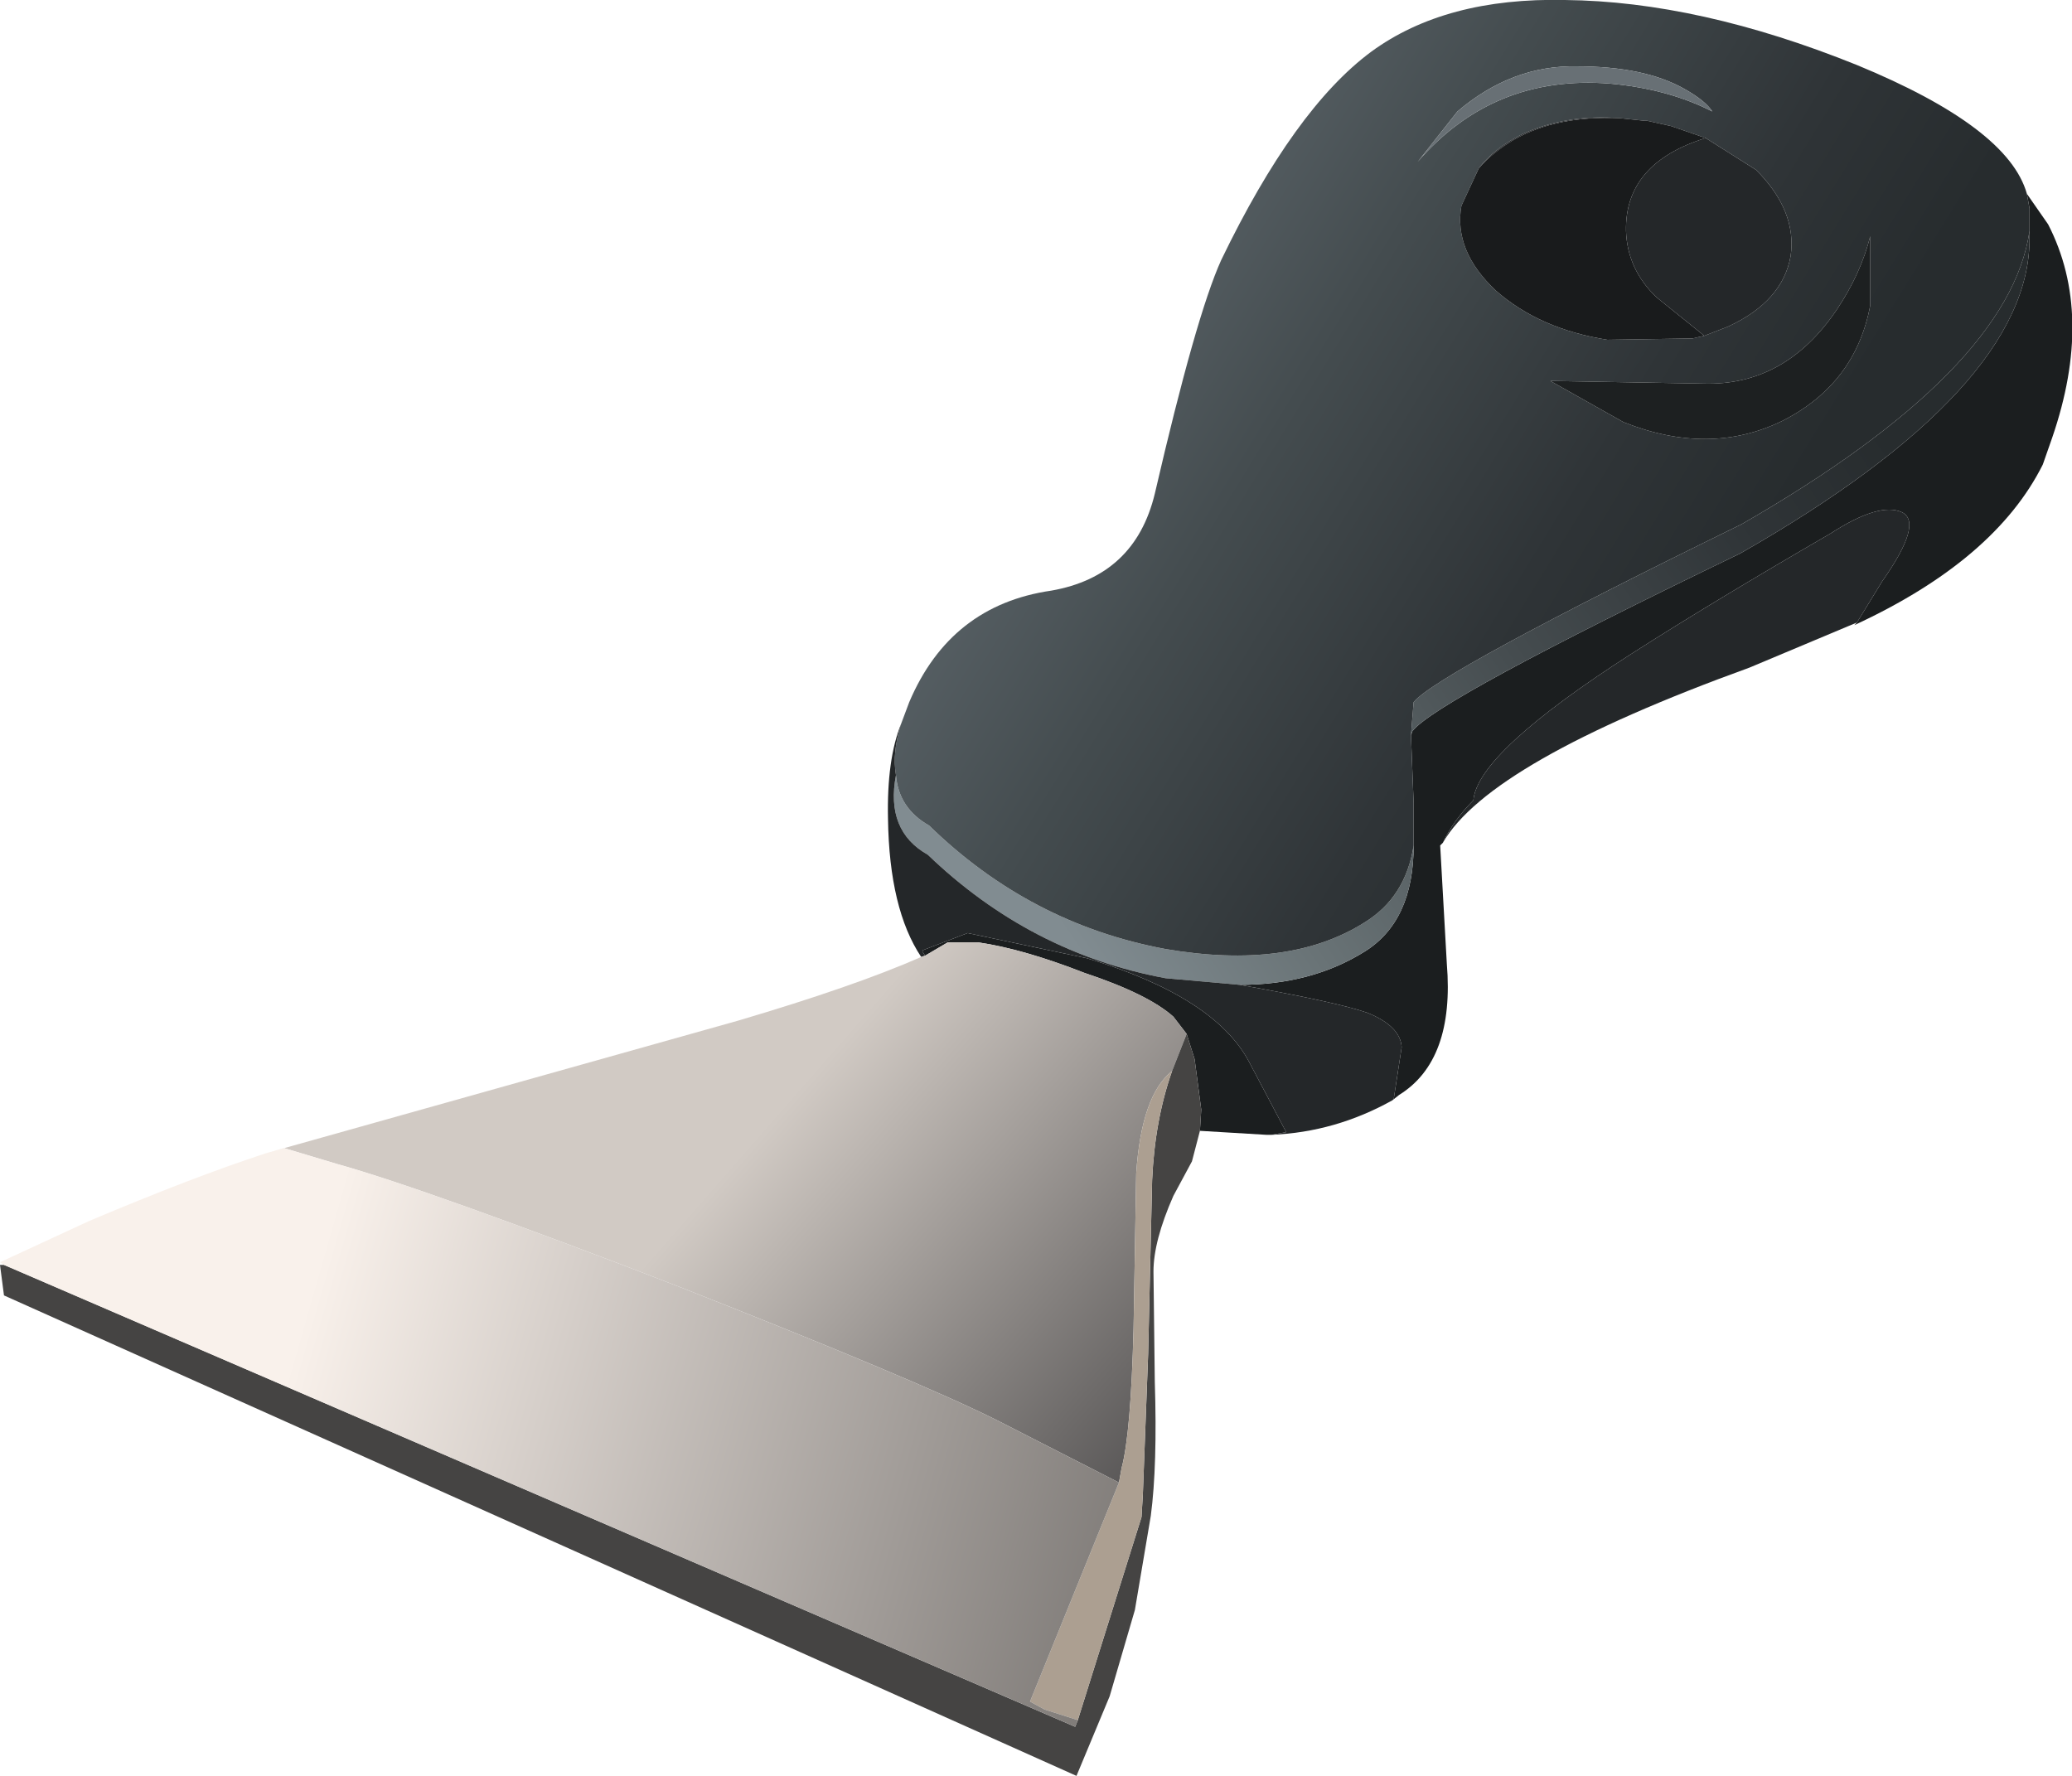 <?xml version="1.0" encoding="UTF-8" standalone="no"?>
<svg xmlns:xlink="http://www.w3.org/1999/xlink" height="66.9px" width="78.05px" xmlns="http://www.w3.org/2000/svg">
  <g transform="matrix(1.0, 0.0, 0.0, 1.0, 0.0, 0.0)">
    <use height="66.9" transform="matrix(1.0, 0.0, 0.0, 1.0, 0.0, 0.0)" width="78.05" xlink:href="#shape0"/>
  </g>
  <defs>
    <g id="shape0" transform="matrix(1.0, 0.0, 0.0, 1.0, 0.0, 0.0)">
      <path d="M76.45 8.7 L76.45 7.85 76.35 7.3 77.15 8.45 Q78.9 11.85 77.3 16.5 L76.95 17.5 Q75.15 21.1 69.85 23.55 L69.95 23.45 70.9 21.9 Q72.45 19.7 71.65 19.3 70.8 18.9 68.95 20.1 64.55 22.65 61.5 24.6 55.65 28.35 55.5 30.15 54.75 30.9 54.35 31.75 L54.25 31.85 54.5 36.3 Q54.8 39.95 52.7 41.25 L52.45 41.45 52.5 41.4 52.8 39.45 Q52.75 38.65 51.5 38.15 50.35 37.75 46.7 37.1 49.4 37.1 51.4 35.85 53.25 34.7 53.25 31.85 L53.25 30.25 53.15 27.7 53.2 27.55 Q54.05 26.4 65.55 20.85 76.5 14.6 76.45 8.95 L76.45 8.7 M34.85 36.0 L34.75 35.85 34.75 35.8 36.45 35.15 40.95 36.1 Q45.75 37.55 47.05 40.0 L48.45 42.65 47.9 42.75 47.7 42.75 45.2 42.6 45.25 41.8 45.0 39.9 44.7 38.95 44.2 38.3 Q43.25 37.45 40.85 36.65 38.55 35.75 36.85 35.5 L35.7 35.5 34.85 36.0" fill="#1b1e1f" fill-rule="evenodd" stroke="none"/>
      <path d="M76.45 8.7 L76.45 8.95 Q76.5 14.6 65.55 20.85 54.05 26.4 53.2 27.55 L53.15 27.7 53.25 26.45 Q54.15 25.35 65.6 19.75 75.7 13.95 76.45 8.7 M53.25 31.85 Q53.25 34.7 51.4 35.85 49.4 37.1 46.7 37.1 L43.9 36.85 Q38.8 35.9 34.95 32.2 33.35 31.3 33.75 29.2 33.85 30.45 35.0 31.1 38.8 34.8 43.9 35.75 48.55 36.55 51.4 34.75 52.95 33.8 53.25 31.85" fill="url(#gradient0)" fill-rule="evenodd" stroke="none"/>
      <path d="M76.35 7.3 L76.45 7.85 76.45 8.7 Q75.7 13.95 65.6 19.75 54.15 25.35 53.25 26.45 L53.15 27.7 53.25 30.25 53.25 31.85 Q52.95 33.8 51.4 34.75 48.55 36.55 43.9 35.75 38.8 34.8 35.0 31.1 33.85 30.45 33.75 29.2 33.6 28.35 33.95 27.25 L34.25 26.45 Q35.8 22.8 39.6 22.25 42.75 21.7 43.5 18.6 45.05 11.9 46.0 9.8 48.75 4.1 51.65 1.95 54.45 -0.1 58.95 0.0 64.0 0.05 69.95 2.45 75.65 4.8 76.35 7.3 M64.25 5.2 L62.95 4.75 62.05 4.55 61.95 4.55 61.0 4.45 Q59.0 4.3 57.35 5.05 56.25 5.6 55.7 6.35 L55.05 7.75 Q54.75 9.45 56.35 10.95 58.0 12.4 60.55 12.8 L63.75 12.75 64.2 12.65 65.1 12.3 Q67.15 11.35 67.45 9.65 67.7 7.95 66.15 6.4 L64.25 5.2 M64.5 4.2 Q64.25 3.8 63.45 3.35 61.95 2.5 59.4 2.5 56.95 2.45 54.9 4.2 L53.4 6.1 Q56.25 2.8 60.65 3.15 62.85 3.35 64.5 4.2 M70.45 8.9 Q70.1 10.3 69.2 11.65 67.25 14.55 64.15 14.45 L58.4 14.35 61.15 15.9 Q64.4 17.2 67.15 15.85 69.9 14.45 70.45 11.5 L70.45 8.9" fill="url(#gradient1)" fill-rule="evenodd" stroke="none"/>
      <path d="M61.0 4.45 L61.95 4.55 62.05 4.55 62.95 4.75 64.25 5.2 Q61.2 6.15 61.25 8.7 61.3 10.15 62.4 11.2 L64.2 12.65 63.75 12.75 60.55 12.8 Q58.0 12.4 56.35 10.95 54.75 9.45 55.05 7.75 L55.7 6.35 Q56.2 5.75 57.05 5.25 58.65 4.35 61.0 4.45" fill="#191b1c" fill-rule="evenodd" stroke="none"/>
      <path d="M64.5 4.2 Q62.85 3.35 60.65 3.15 56.25 2.8 53.4 6.1 L54.9 4.2 Q56.95 2.45 59.4 2.5 61.95 2.5 63.45 3.35 64.25 3.8 64.5 4.2" fill="#687075" fill-rule="evenodd" stroke="none"/>
      <path d="M46.7 37.1 Q50.35 37.75 51.5 38.15 52.75 38.65 52.8 39.45 L52.5 41.4 52.45 41.45 Q50.3 42.65 47.9 42.75 L48.45 42.65 47.05 40.0 Q45.75 37.55 40.95 36.1 L36.45 35.15 34.75 35.8 34.75 35.85 34.85 36.0 34.7 36.05 Q33.5 34.25 33.45 30.85 33.4 28.6 33.95 27.25 33.6 28.35 33.75 29.2 33.35 31.3 34.95 32.2 38.8 35.9 43.9 36.85 L46.7 37.1 M54.35 31.75 Q54.75 30.9 55.5 30.15 55.65 28.35 61.5 24.6 64.55 22.65 68.95 20.1 70.8 18.9 71.65 19.3 72.45 19.7 70.9 21.9 L69.95 23.45 65.9 25.15 Q56.1 28.7 54.35 31.75 M64.25 5.2 L66.15 6.4 Q67.7 7.95 67.45 9.65 67.15 11.35 65.1 12.3 L64.2 12.65 62.4 11.2 Q61.3 10.15 61.25 8.7 61.2 6.15 64.25 5.2 M55.7 6.35 Q56.25 5.6 57.35 5.05 59.0 4.3 61.0 4.45 58.65 4.35 57.05 5.25 56.2 5.75 55.7 6.35" fill="#242729" fill-rule="evenodd" stroke="none"/>
      <path d="M70.45 8.9 L70.45 11.5 Q69.9 14.45 67.15 15.85 64.4 17.2 61.15 15.9 L58.4 14.35 64.15 14.45 Q67.25 14.55 69.2 11.65 70.1 10.3 70.45 8.9" fill="#1d2021" fill-rule="evenodd" stroke="none"/>
      <path d="M34.85 36.0 L35.7 35.5 36.85 35.5 Q38.55 35.75 40.85 36.65 43.25 37.45 44.2 38.3 L44.7 38.95 44.15 40.35 Q43.0 41.25 42.8 44.2 L42.7 50.05 Q42.6 54.0 42.25 55.3 L42.15 55.85 37.55 53.5 Q34.55 52.0 25.65 48.5 16.1 44.8 12.7 43.85 L10.7 43.25 10.0 43.45 27.8 38.45 Q32.2 37.15 34.7 36.05 L34.85 36.0" fill="url(#gradient2)" fill-rule="evenodd" stroke="none"/>
      <path d="M44.7 38.95 L45.0 39.9 45.25 41.8 45.2 42.6 44.9 43.75 44.2 45.05 Q43.45 46.75 43.45 47.9 L43.5 52.05 Q43.6 55.2 43.35 57.1 L42.75 60.65 41.8 63.9 40.55 66.9 0.15 48.8 0.0 47.65 0.15 47.65 40.5 65.05 40.6 64.8 43.0 57.15 43.05 56.3 43.25 51.0 43.4 44.45 Q43.5 42.2 44.15 40.35 L44.7 38.95" fill="#454443" fill-rule="evenodd" stroke="none"/>
      <path d="M44.15 40.35 Q43.5 42.2 43.4 44.45 L43.25 51.0 43.05 56.3 43.0 57.15 40.6 64.8 39.35 64.4 38.8 64.1 42.15 55.85 42.25 55.3 Q42.6 54.0 42.7 50.05 L42.8 44.2 Q43.0 41.25 44.15 40.35" fill="#ac9f91" fill-rule="evenodd" stroke="none"/>
      <path d="M0.15 47.65 L0.0 47.55 3.35 46.0 Q7.25 44.35 10.0 43.45 L10.7 43.25 12.7 43.85 Q16.1 44.8 25.65 48.5 34.55 52.0 37.55 53.5 L42.15 55.85 38.8 64.1 39.35 64.4 40.6 64.8 40.5 65.05 0.15 47.65" fill="url(#gradient3)" fill-rule="evenodd" stroke="none"/>
    </g>
    <linearGradient gradientTransform="matrix(0.015, -0.017, -0.013, -0.019, 51.55, 19.95)" gradientUnits="userSpaceOnUse" id="gradient0" spreadMethod="pad" x1="-819.2" x2="819.2">
      <stop offset="0.0" stop-color="#818c91"/>
      <stop offset="0.204" stop-color="#697376"/>
      <stop offset="0.553" stop-color="#454c4f"/>
      <stop offset="0.831" stop-color="#2f3437"/>
      <stop offset="1.0" stop-color="#272c2e"/>
    </linearGradient>
    <linearGradient gradientTransform="matrix(0.012, 0.012, 0.008, -0.013, 52.95, 16.35)" gradientUnits="userSpaceOnUse" id="gradient1" spreadMethod="pad" x1="-819.2" x2="819.2">
      <stop offset="0.0" stop-color="#5b6469"/>
      <stop offset="0.345" stop-color="#444c4f"/>
      <stop offset="0.749" stop-color="#2f3437"/>
      <stop offset="1.0" stop-color="#272c2e"/>
    </linearGradient>
    <linearGradient gradientTransform="matrix(0.007, 0.01, 0.007, -0.008, 30.95, 54.75)" gradientUnits="userSpaceOnUse" id="gradient2" spreadMethod="pad" x1="-819.2" x2="819.2">
      <stop offset="0.0" stop-color="#d1cac4"/>
      <stop offset="1.0" stop-color="#585656"/>
    </linearGradient>
    <linearGradient gradientTransform="matrix(0.018, 0.01, 0.006, -0.021, 27.0, 54.9)" gradientUnits="userSpaceOnUse" id="gradient3" spreadMethod="pad" x1="-819.2" x2="819.2">
      <stop offset="0.0" stop-color="#f9f1eb"/>
      <stop offset="1.0" stop-color="#7e7a77"/>
    </linearGradient>
  </defs>
</svg>
